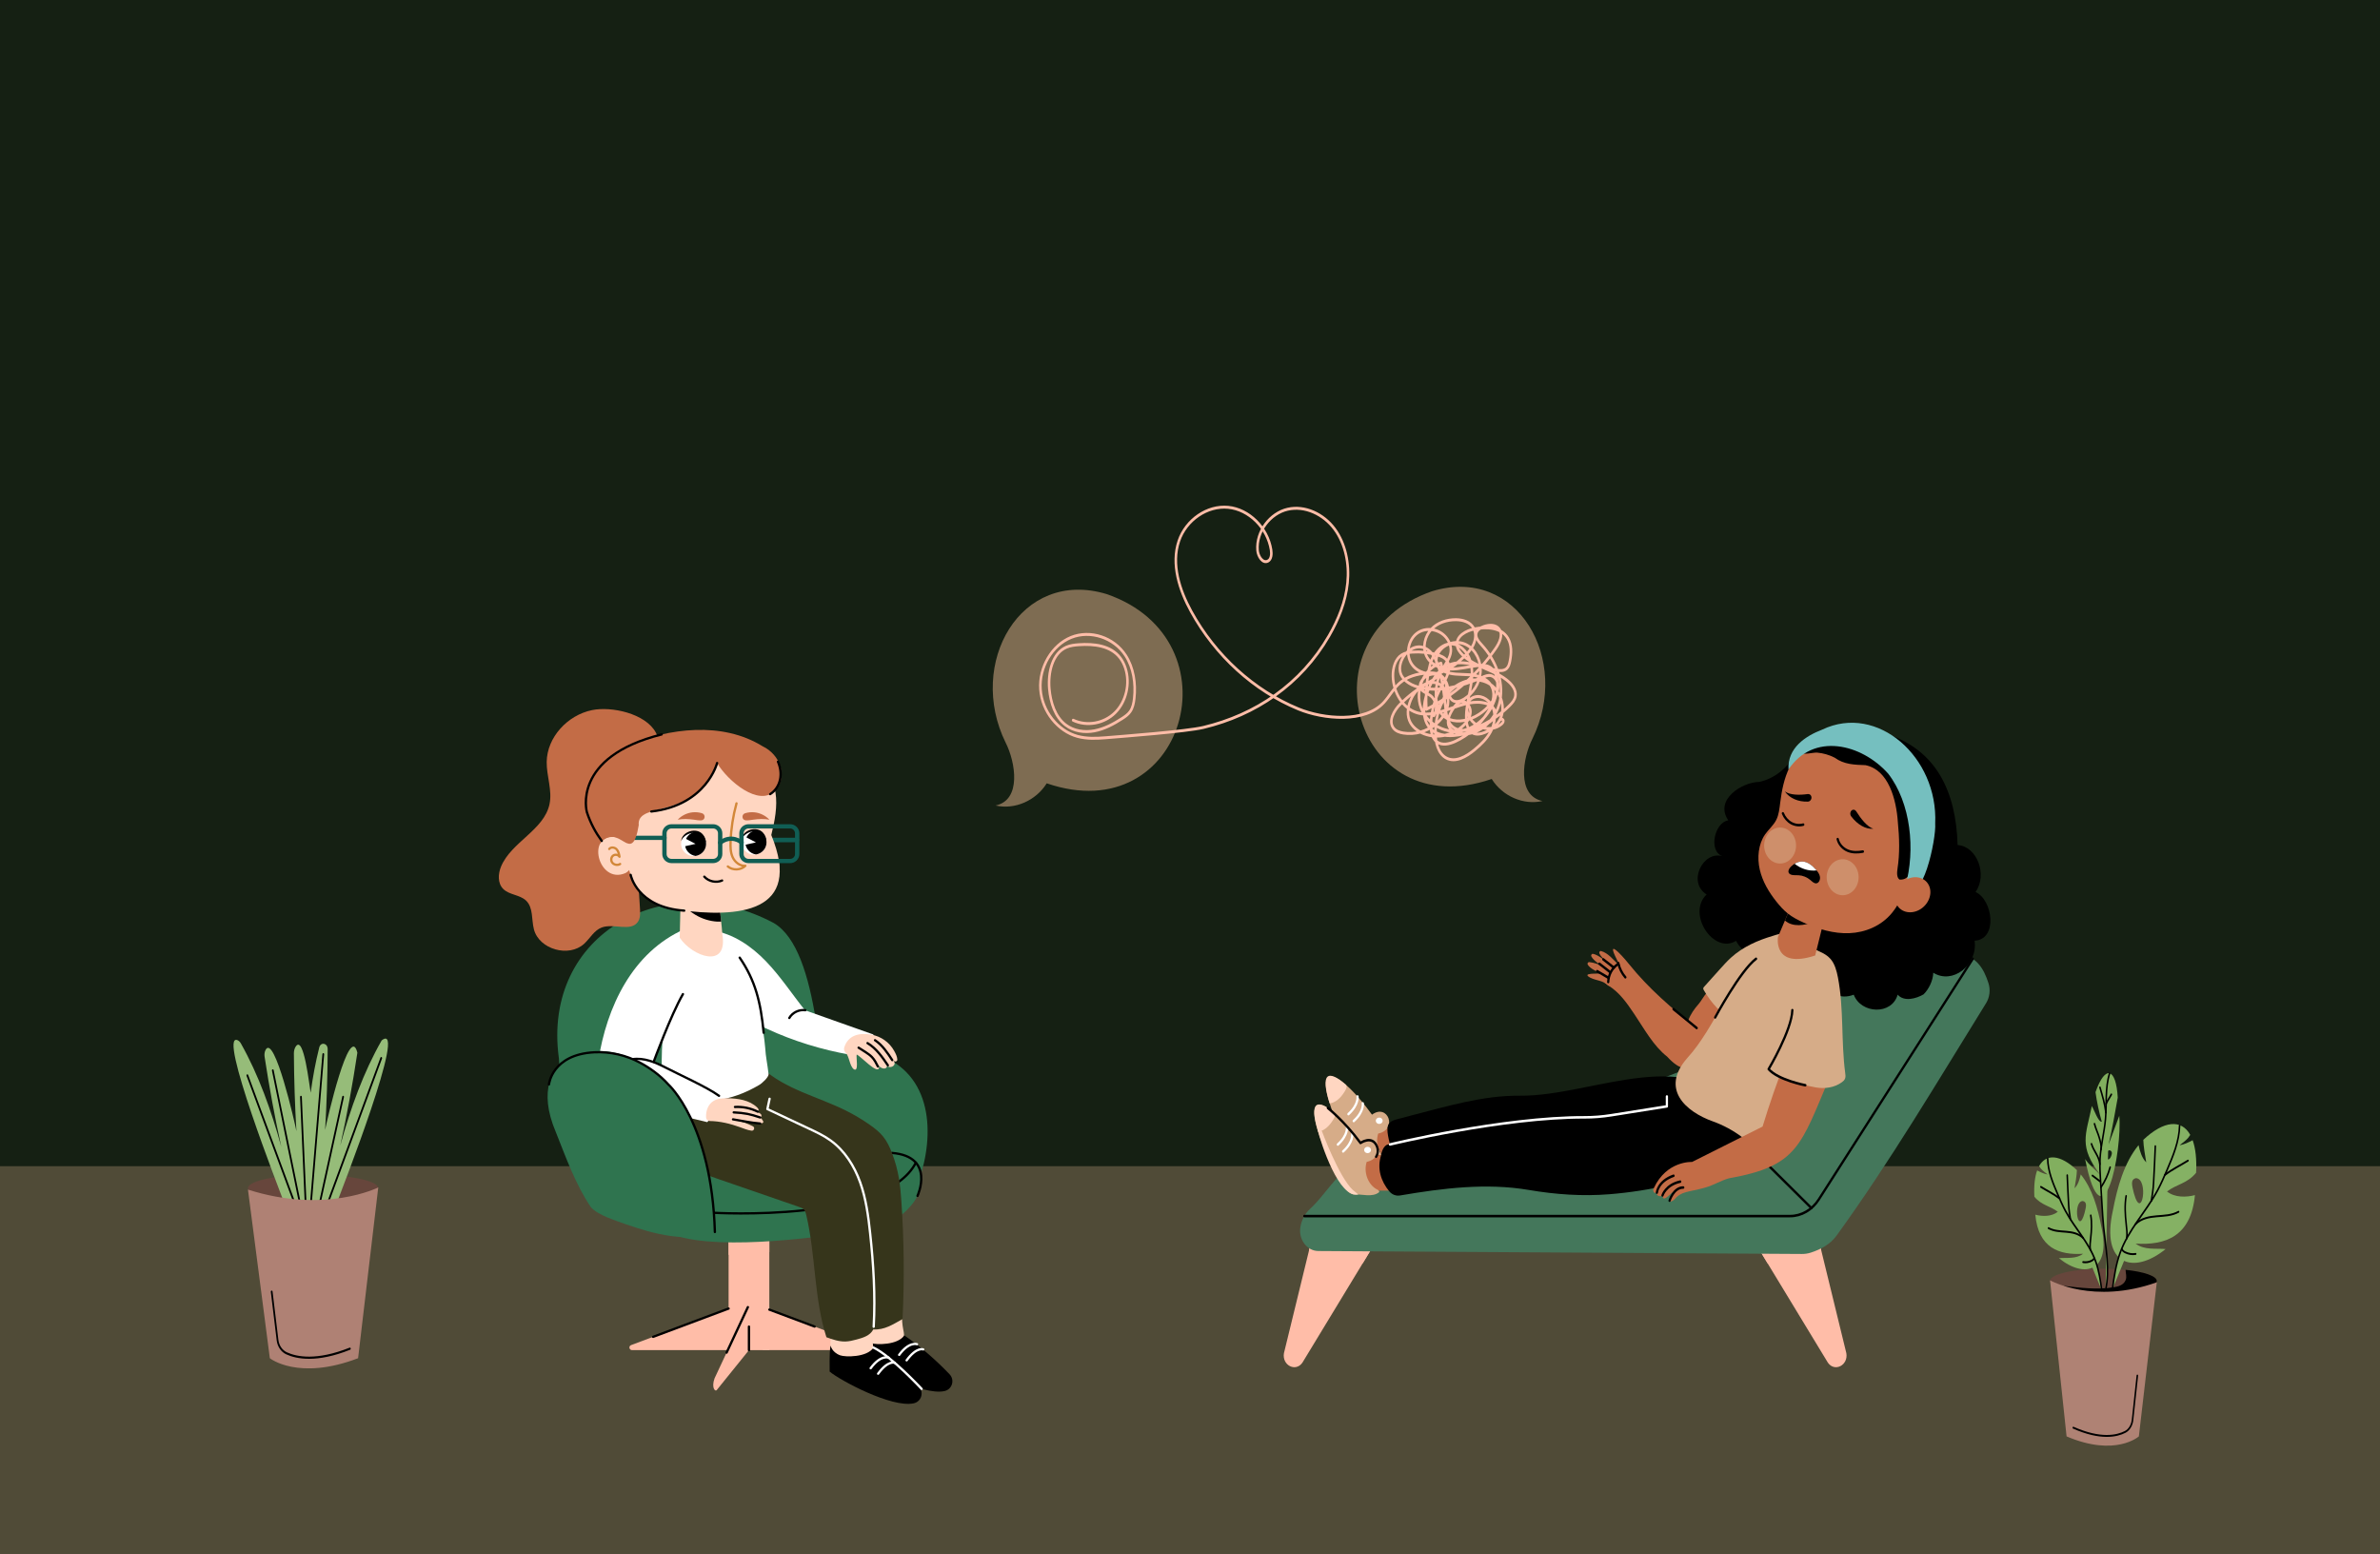 <?xml version="1.0" encoding="UTF-8" standalone="no"?>
<!-- Created with Inkscape (http://www.inkscape.org/) -->

<svg
   width="720"
   height="470"
   viewBox="0 0 190.5 124.354"
   version="1.1"
   id="svg1"
   inkscape:version="1.3.2 (091e20e, 2023-11-25, custom)"
   sodipodi:docname="hero-img-pc.svg"
   xmlns:inkscape="http://www.inkscape.org/namespaces/inkscape"
   xmlns:sodipodi="http://sodipodi.sourceforge.net/DTD/sodipodi-0.dtd"
   xmlns="http://www.w3.org/2000/svg"
   xmlns:svg="http://www.w3.org/2000/svg">
  <rect x="0" y="0" width="190.5" height="124.354" fill="#808080" stroke="none"/>
  <sodipodi:namedview
     id="namedview1"
     pagecolor="#ffffff"
     bordercolor="#000000"
     borderopacity="0.25"
     inkscape:showpageshadow="2"
     inkscape:pageopacity="0.0"
     inkscape:pagecheckerboard="0"
     inkscape:deskcolor="#d1d1d1"
     inkscape:document-units="mm"
     inkscape:zoom="1.5332452"
     inkscape:cx="374.36935"
     inkscape:cy="274.90711"
     inkscape:window-width="2560"
     inkscape:window-height="1494"
     inkscape:window-x="-11"
     inkscape:window-y="-11"
     inkscape:window-maximized="1"
     inkscape:current-layer="OBJECTS" />
  <defs
     id="defs1" />
  <g
     inkscape:label="Vrstva 1"
     inkscape:groupmode="layer"
     id="layer1">
    <g
       id="g2"
       transform="matrix(0.265,0,0,0.265,-47.819,44.071)">
      <g
         id="BACKGROUND"
         transform="matrix(0.961,0,0,0.94,180.28,-166.523)"
         style="fill:#152013;fill-opacity:1">
	<rect
   style="fill:#152013;fill-opacity:1"
   width="750"
   height="500"
   id="rect1"
   x="0"
   y="0" />

</g>
      <g
         id="OBJECTS"
         transform="matrix(0.469,0,0,0.577,239.248,-21.595)">
	<rect
   y="359.558"
   style="opacity:0.31;fill:#d6ac88;stroke-width:1.785"
   width="1541.806"
   height="203.953"
   id="rect2"
   x="-127.816" />

	<g
   id="g4"
   transform="matrix(1.643,0,0,1.531,77.127,-236.011)">
		<path
   style="opacity:0.54;fill:#d6ac88"
   d="m 461.468,256.632 c 4.235,5.91 12.477,9.028 19.904,7.531 -10.209,-1.871 -7.746,-14.737 -3.947,-21.275 15.221,-26.915 -5.748,-59.328 -39.299,-50.449 -51.496,15.512 -30.423,80.286 23.342,64.193 z"
   id="path2" />

		<path
   style="opacity:0.54;fill:#d6ac88"
   d="m 287.049,258.113 c -4.267,5.954 -12.572,9.097 -20.054,7.588 10.286,-1.885 7.804,-14.848 3.977,-21.437 -15.336,-27.119 5.791,-59.777 39.597,-50.83 51.884,15.629 30.652,80.894 -23.52,64.679 z"
   id="path3" />

		<path
   style="fill:none;fill-opacity:1;stroke:#ffbda8;stroke-linecap:round;stroke-linejoin:round;stroke-miterlimit:10;stroke-opacity:1"
   d="m 297.406,236.543 c 5.395,2.219 12.146,1.153 16.466,-2.602 4.32,-3.754 5.964,-9.983 4.01,-15.192 -0.475,-1.266 -1.146,-2.475 -2.051,-3.514 -3.703,-4.256 -10.354,-4.858 -16.201,-4.502 -1.66,0.101 -3.345,0.259 -4.888,0.843 -5.501,2.086 -7.232,8.69 -6.68,14.228 0.469,4.699 2.273,9.612 6.372,12.352 3.208,2.145 7.43,2.649 11.313,2.014 3.882,-0.635 7.483,-2.311 10.861,-4.215 1.155,-0.651 2.318,-1.353 3.133,-2.359 1.033,-1.274 1.406,-2.907 1.609,-4.496 0.648,-5.091 -0.268,-10.495 -3.393,-14.704 -4.578,-6.167 -13.84,-8.803 -21.344,-6.163 -7.505,2.64 -12.613,10.251 -12.018,17.743 0.596,7.492 6.773,14.271 14.547,16.101 3.557,0.837 7.285,0.72 10.942,0.458 6.783,-0.487 31.735,-2.14 38.375,-3.526 20.403,-4.259 38.253,-14.688 49.259,-31.343 3.652,-5.527 6.5,-11.645 7.244,-18.108 0.744,-6.463 -0.784,-13.312 -5.099,-18.401 -4.315,-5.089 -11.62,-8.097 -18.402,-6.733 -6.782,1.364 -12.358,7.551 -11.783,14.029 0.185,2.082 2.057,4.611 4.06,3.692 1.383,-0.635 1.505,-2.431 1.243,-3.854 -1.398,-7.572 -8.658,-13.841 -16.825,-14.528 -8.167,-0.687 -16.502,4.272 -19.315,11.49 -3.095,7.942 0.246,16.823 4.827,24.107 9.494,15.097 24.562,27.048 42.02,33.326 9.894,3.558 26.211,4.861 33.566,-2.288 2.16,-2.1 3.752,-4.708 6.158,-6.558 2.973,-2.287 6.908,-3.185 10.745,-3.437 2.178,-0.143 4.61,-0.009 6.156,1.436 1.854,1.732 1.635,4.662 0.528,6.885 -1.107,2.223 -2.924,4.081 -4.065,6.288 1.628,-2.132 0.957,-5.486 -1.385,-6.92 -1.595,-0.977 -4.087,-1.593 -4.027,-3.378 0.012,-0.361 0.147,-0.71 0.316,-1.035 0.966,-1.854 3.19,-3.063 5.387,-2.926 2.197,0.137 4.231,1.61 4.927,3.568 0.673,1.894 0.363,4.382 2.158,5.456 1.325,0.793 3.091,0.289 4.453,-0.446 3.504,-1.891 6.107,-5.338 6.441,-9.115 0.334,-3.777 -1.802,-7.742 -5.429,-9.419 -3.627,-1.677 -8.529,-0.697 -10.827,2.421 -1.045,1.418 -1.501,3.402 -0.505,4.85 0.476,0.691 1.225,1.181 2.011,1.548 3.176,1.483 6.916,1.163 10.457,1.387 3.541,0.224 7.516,1.385 8.937,4.432 1.286,2.758 -0.052,5.971 -1.829,8.478 -3.081,4.347 -7.545,7.822 -12.67,9.863 -2.332,0.929 -5.202,1.511 -7.262,0.128 -1.977,-1.326 -2.38,-3.913 -2.289,-6.19 0.178,-4.429 1.603,-8.81 4.091,-12.579 1.824,-2.763 4.255,-6.257 2.226,-8.892 -0.898,-1.166 -2.444,-1.71 -3.927,-2.084 -3.138,-0.791 -6.415,-1.098 -9.658,-0.906 -1.427,0.085 -2.889,0.278 -4.129,0.945 -2.587,1.393 -3.55,4.493 -3.487,7.289 0.124,5.444 3.792,10.963 9.371,12.485 8.885,2.424 18.187,-5.431 27.118,-3.16 1.963,0.499 4.068,2.027 3.635,3.89 -0.238,1.022 -1.178,1.754 -2.096,2.35 -4.152,2.696 -9.078,4.334 -14.114,4.695 -3.197,0.229 -6.688,-0.149 -9.056,-2.176 -3.643,-3.118 -3.095,-8.674 -1.245,-12.96 1.628,-3.772 4.29,-7.449 8.328,-8.943 5.967,-2.209 12.491,0.964 18.843,1.812 1.302,0.174 2.769,0.205 3.771,-0.593 0.791,-0.631 1.1,-1.635 1.314,-2.588 0.587,-2.615 0.701,-5.52 -0.83,-7.774 -2.548,-3.752 -8.275,-4.01 -12.945,-3.215 -3.311,0.564 -7.319,2.398 -6.982,5.536 0.142,1.322 1.088,2.446 2.132,3.345 5.101,4.392 12.878,5.054 18.174,9.239 1.559,1.232 2.947,3.025 2.576,4.905 -0.251,1.273 -1.255,2.287 -2.264,3.171 -3.724,3.264 -8.142,5.829 -12.918,7.503 -3.181,1.115 -7.138,1.706 -9.66,-0.425 -2.026,-1.712 -2.339,-4.527 -2.628,-7.069 -0.397,-3.484 -0.999,-6.948 -1.804,-10.369 -0.978,-4.159 -3.112,-9.007 -7.609,-9.622 -3.233,-0.442 -6.391,1.765 -7.718,4.563 -0.538,1.133 -0.839,2.399 -0.617,3.621 0.535,2.938 3.812,4.695 6.889,5.448 8.376,2.049 17.239,-0.267 25.291,-3.246 1.099,-0.406 2.272,-0.834 3.429,-0.615 1.636,0.31 2.739,1.897 2.833,3.458 0.094,1.562 -0.622,3.071 -1.519,4.39 -2.421,3.558 -6.321,6.206 -10.682,7.253 -3.511,0.843 -7.712,0.473 -10.057,-2.117 -1.211,-1.338 -1.769,-3.097 -1.991,-4.839 -0.453,-3.557 0.409,-7.25 2.405,-10.304 1.292,-1.976 3.094,-3.825 3.314,-6.133 0.163,-1.704 -0.609,-3.406 -1.804,-4.7 -2.771,-3.001 -8.017,-3.729 -11.49,-1.459 -3.473,2.27 -4.505,7.309 -2.023,10.523 2.251,2.915 6.625,3.854 10.372,3.066 3.747,-0.787 6.968,-2.994 9.842,-5.381 1.552,-1.289 3.07,-2.685 3.976,-4.433 0.906,-1.748 1.107,-3.925 0.042,-5.592 -1.346,-2.107 -4.253,-2.828 -6.873,-2.85 -3.527,-0.029 -7.191,0.954 -9.693,3.285 -2.502,2.33 -3.551,6.15 -1.939,9.09 1.681,3.065 5.66,4.435 9.337,4.497 3.676,0.062 7.281,-0.895 10.942,-1.209 1.504,-0.129 3.089,-0.135 4.44,0.498 2.934,1.376 3.54,5.101 2.966,8.129 -1.194,6.299 -6.279,12.001 -12.911,13.518 -6.632,1.517 -14.361,-1.746 -16.889,-7.689 -2.529,-5.943 1.232,-13.718 7.856,-15.266 0.655,1.433 -0.012,3.148 -1.154,4.282 -1.142,1.134 -2.679,1.827 -4.145,2.564 -3.88,1.952 -7.489,4.379 -10.705,7.199 -2.445,2.144 -4.745,5.719 -2.629,8.151 0.917,1.054 2.416,1.486 3.851,1.689 4.481,0.635 9.217,-0.504 12.818,-3.082 2.345,-1.679 4.261,-4.059 4.677,-6.796 0.416,-2.737 -0.958,-5.794 -3.643,-6.941 -3.894,-1.663 -8.447,1.218 -10.505,4.733 -1.369,2.338 -2.08,5.208 -1.01,7.679 0.992,2.291 3.352,3.848 5.839,4.673 5.197,1.723 11.358,0.569 15.449,-2.894 1.428,-1.209 2.663,-2.804 2.707,-4.607 0.044,-1.803 -1.549,-3.691 -3.465,-3.517 -1.515,0.138 -2.6,1.394 -3.456,2.574 -1.321,1.822 -2.561,4.199 -1.405,6.116 0.714,1.184 2.165,1.803 3.581,2.101 7.298,1.533 14.82,-4.188 16.343,-11.05 1.523,-6.862 -1.888,-14.055 -7.145,-19.04 -1.208,-1.146 -2.634,-2.569 -2.169,-4.119 0.355,-1.184 1.689,-1.841 2.936,-2.224 2.092,-0.643 4.781,-0.733 6.091,0.926 1.518,1.921 0.097,4.615 -1.424,6.534 -7.051,8.892 -16.475,16.117 -27.172,20.833 -0.259,-3.897 -0.055,-7.82 0.605,-11.675 0.411,-2.401 1.023,-4.83 2.419,-6.88 1.396,-2.05 3.704,-3.683 6.295,-3.81 3.594,-0.176 6.764,2.617 7.895,5.819 1.131,3.202 0.651,6.696 -0.073,9.999 -0.724,3.304 -1.687,6.622 -1.485,9.99 0.101,1.681 0.615,3.518 2.118,4.44 1.553,0.952 3.627,0.602 5.349,-0.045 2.168,-0.815 4.203,-2.095 5.473,-3.933 2.96,-4.283 0.485,-10.658 -4.402,-12.909 -4.887,-2.251 -11.134,-0.735 -15.008,2.851 -3.874,3.586 -5.589,8.85 -5.633,13.953 -0.03,3.426 1.01,7.357 4.298,8.855 3.618,1.647 7.844,-0.509 11.025,-2.816 2.375,-1.722 4.685,-3.617 6.218,-6.036 1.533,-2.419 2.199,-5.46 1.13,-8.089 -1.069,-2.629 -4.156,-4.588 -7.088,-3.983 -0.744,0.153 -1.461,0.464 -2.014,0.956 -1.414,1.257 -1.448,3.415 -0.73,5.112 1.921,4.54 8.927,6.296 13.009,3.261 0.389,-0.289 0.78,-0.674 0.76,-1.139 -0.02,-0.465 -0.737,-0.828 -1.031,-0.453"
   id="path4" />

	</g>

	<g
   id="g65"
   transform="matrix(1.437,0,0,1.317,246.642,-121.273)">
		<g
   id="g12">
			<g
   id="g6"
   style="fill:#ffbda8;fill-opacity:1">
				<path
   style="fill:#ffbda8;fill-opacity:1"
   d="m 328.831,394.751 -12.289,44.643 c -0.91,4.805 5.231,7.609 8.266,3.775 l 33.035,-48.261 z"
   id="path5" />

				<path
   d="m 328.707,395.202 -0.889,3.228 c 3.561,3.362 10.853,7.522 24.054,5.2 l 3.931,-5.743 z"
   id="path6"
   style="fill:#ffbda8;fill-opacity:1" />

			</g>

			<g
   id="g8"
   style="fill:#ffbda8;fill-opacity:1">
				<path
   style="fill:#ffbda8;fill-opacity:1"
   d="m 556.306,394.751 12.289,44.643 c 0.91,4.805 -5.231,7.609 -8.266,3.775 l -33.035,-48.261 z"
   id="path7" />

				<path
   d="m 556.43,395.202 0.889,3.228 c -3.561,3.362 -10.853,7.522 -24.054,5.2 l -3.931,-5.743 z"
   id="path8"
   style="fill:#ffbda8;fill-opacity:1" />

			</g>

			<g
   id="g11"
   style="fill:#44775b;fill-opacity:1">
				<path
   style="fill:#44775b;fill-opacity:1"
   d="m 585.532,266.661 c 10.893,4.226 21.785,8.451 32.678,12.677 3.4,1.319 6.901,2.701 9.506,5.253 2.16,2.116 3.511,4.838 4.554,7.708 0.973,2.677 0.589,5.658 -1.043,7.991 -21.801,31.18 -42.869,62.788 -66.921,92.273 -2.971,3.642 -7.136,5.559 -11.62,6.858 -1.293,0.375 -2.636,0.552 -3.982,0.545 l -216.759,-1.171 c -5.035,-0.027 -8.97,-4.575 -8.029,-9.522 0.518,-2.721 1.939,-5.269 4.212,-7.118 6.897,-5.61 11.626,-13.701 19.499,-17.83 l 170.488,-0.842 c 10.728,0 14.804,-15.293 18.039,-25.521 5.446,-17.218 9.336,-35.091 17.578,-51.159 2.811,-5.48 6.209,-10.819 11.051,-14.625 4.843,-3.805 15.008,-7.744 20.749,-5.517 z"
   id="path9" />

				<path
   style="opacity:0.48;fill:#44775b;fill-opacity:1"
   d="M 564.306,392.564"
   id="path10" />

				<path
   style="fill:#44775b;fill-opacity:1;stroke:#000000;stroke-linecap:round;stroke-linejoin:round;stroke-miterlimit:10"
   d="m 625.258,282.658 -69.033,95.673 c -2.981,4.131 -7.764,6.578 -12.858,6.578 H 325.673"
   id="path11" />

				
					<line
   style="fill:#44775b;fill-opacity:1;stroke:#000000;stroke-linecap:round;stroke-linejoin:round;stroke-miterlimit:10"
   x1="552.917"
   y1="381.71"
   x2="534.333"
   y2="365.358"
   id="line11" />

			</g>

		</g>

		<g
   id="g64">
			<g
   id="g13">
				<path
   d="m 587.397,193.517 c 21.387,6.509 30.339,22.4 31.065,43.935 8.777,0.538 13.495,11.884 8.028,18.667 7.789,3.1 10.122,18.858 -0.416,19.355 1.5,9.786 -9.925,17.539 -18.523,12.722 -0.086,3.095 -2.004,6.578 -4.35,8.604 -3.241,1.679 -8.732,3.073 -11.602,0.111 -2.616,8.217 -16.394,7.669 -19.686,0.017 -12.24,4.234 -20.548,-10.94 -16.98,-21.569 2.642,-10.926 11.304,-19.215 19.638,-26.758 17.411,-13.423 30.508,-36.339 12.826,-55.084 z"
   id="path12" />

				<path
   d="m 545.762,201.052 c -3.477,5.866 -9.575,10.109 -16.283,11.331 -7.327,0.031 -20.233,6.927 -13.786,15.272 -6.091,0.714 -9.165,12.288 -2.539,14.246 -8.78,-2.356 -15.959,10.371 -7.188,15.194 -9.057,7.733 3.229,23.98 13.21,18.424 5.72,10.024 22.471,6.222 27.266,-2.762 16.522,-27.906 3.664,-44.691 -0.68,-71.705 z"
   id="path13" />

			</g>

			<g
   id="g23">
				<path
   style="fill:#c36c46"
   d="m 502.453,300.563 c -1.921,1.954 -3.723,4.107 -4.721,6.659 -0.997,2.552 -1.092,5.575 0.3,7.935 0.668,1.132 1.761,2.121 3.072,2.223 0.758,0.059 1.504,-0.182 2.222,-0.432 3.63,-1.264 7.367,-3.013 9.408,-6.27 2.109,-3.366 1.96,-7.769 0.544,-11.48 -0.542,-1.42 -1.301,-2.828 -2.547,-3.698 -3.784,-2.639 -6.062,2.81 -8.278,5.063 z"
   id="path14" />

				<g
   id="g22">
					<g
   id="g21">
						<path
   style="fill:#c36c46"
   d="m 501.519,310.171 c -10.881,-7.552 -21.499,-15.656 -30.359,-25.424 -3.413,-3.763 -11.586,-11.663 -4.052,0.51 -3.889,-1.771 -6.55,-3.225 -8.125,2.174 -1.489,3.048 1.021,4.726 3.301,6.043 4.808,2.779 7.899,6.706 11.256,11.13 4.53,5.97 8.566,12.648 14.754,16.95 11.393,11.086 15.94,0.113 13.225,-11.383 z"
   id="path15" />

						<g
   id="g20">
							<path
   style="fill:#c36c46"
   d="m 466.785,285.319 c -2.338,-2.028 -5.018,-5.053 -8.135,-5.734 -0.52,-0.113 -0.953,0.444 -0.722,0.923 0.692,1.439 2.312,2.507 3.394,3.61 -1.469,-1.152 -4.101,-3.047 -6.252,-3.414 -0.565,-0.096 -1.034,0.498 -0.756,0.999 0.975,1.757 4.006,3.267 5.353,4.227 -1.894,-1.112 -4.091,-1.722 -6.291,-1.948 -0.547,-0.056 -0.979,0.528 -0.687,0.994 1.011,1.611 4.588,3.03 6.238,3.55 -1.304,0.154 -9.585,-0.415 -5.019,1.677 2.471,1.132 5.526,1.033 7.725,2.914 0.335,0.305 1.025,0.611 1.281,0.075 -0.465,-3.154 0.711,-6.837 3.871,-7.873 z"
   id="path16" />

							<path
   style="fill:none;stroke:#000000;stroke-linecap:round;stroke-linejoin:round;stroke-miterlimit:10"
   d="m 466.388,284.367 c 0.529,2.12 1.635,4.093 3.166,5.651"
   id="path17" />

							<path
   style="fill:none;stroke:#000000;stroke-linecap:round;stroke-linejoin:round;stroke-miterlimit:10"
   d="m 465.884,285.001 c -2.349,1.464 -3.901,4.133 -4.011,6.899"
   id="path18" />

							
								<line
   style="fill:none;stroke:#000000;stroke-linecap:round;stroke-linejoin:round;stroke-miterlimit:10"
   x1="464.411"
   y1="286.18"
   x2="459.666"
   y2="282.901"
   id="line18" />

							
								<line
   style="fill:none;stroke:#000000;stroke-linecap:round;stroke-linejoin:round;stroke-miterlimit:10"
   x1="462.674"
   y1="287.92"
   x2="457.929"
   y2="284.641"
   id="line19" />

							
								<line
   style="fill:none;stroke:#000000;stroke-linecap:round;stroke-linejoin:round;stroke-miterlimit:10"
   x1="462.104"
   y1="290.279"
   x2="456.933"
   y2="287.585"
   id="line20" />

						</g>

					</g>

					
						<line
   style="fill:none;stroke:#000000;stroke-linecap:round;stroke-linejoin:round;stroke-miterlimit:10"
   x1="491.141"
   y1="302.667"
   x2="501.519"
   y2="310.171"
   id="line21" />

				</g>

				<path
   style="fill:#d6ac88"
   d="m 516.889,282.218 c -1.747,1.406 -3.346,2.986 -4.942,4.562 -2.364,2.334 -4.727,4.668 -7.09,7.003 -0.165,0.163 -0.339,0.341 -0.383,0.569 -0.056,0.287 0.107,0.566 0.265,0.811 1.656,2.564 3.628,4.923 5.859,7.007 0.199,0.186 0.417,0.378 0.686,0.417 0.242,0.035 0.483,-0.061 0.709,-0.155 3.729,-1.552 7.416,-3.204 11.056,-4.954 1.976,-0.95 3.948,-1.934 5.731,-3.21 4.17,-2.981 10.852,-7.316 13.652,-11.61 1.114,-1.708 1.166,-6.896 -0.351,-9.088 -1.218,-1.76 -4.973,-0.393 -6.558,0.022 -6.638,1.741 -13.241,4.283 -18.634,8.626 z"
   id="path22" />

			</g>

			<g
   id="g37">
				<path
   style="fill:#c36c46"
   d="m 364.609,349.452 -8.699,1.708 4.208,9.443 c 0,0 12.948,1.639 4.491,-11.151 z"
   id="path23" />

				<g
   id="g28">
					<path
   style="fill:#d6ac88"
   d="m 352.803,365.049 c 3.634,-0.225 8.542,1.347 11.551,-0.89 0.22,-0.426 -0.333,-0.818 -0.77,-1.012 -4.112,-1.75 -6.333,-6.841 -4.795,-11.035 8.866,-1.624 4.322,-12.121 -2.783,-7.508 -13.513,-16.568 -26.401,-22.878 -18.017,-1.934 1.322,3.301 3.004,6.445 4.849,9.484 2.798,4.609 5.827,12.173 9.965,12.895 z"
   id="path24" />

					<path
   style="fill:#ffd6c1"
   d="m 342.979,336.439 c 0.831,-1.047 2.375,-2.918 1.244,-3.786 -8,-6.14 -11.443,-4.564 -7.191,7.464 2.374,-0.241 4.457,-1.802 5.947,-3.678 z"
   id="path25" />

					<path
   style="fill:#ffffff"
   d="m 360.793,347.027 c 0,0.698 -0.691,1.263 -1.544,1.263 -0.853,0 -1.544,-0.566 -1.544,-1.263 0,-0.698 0.691,-1.263 1.544,-1.263 0.853,0 1.544,0.565 1.544,1.263 z"
   id="path26" />

					<path
   style="fill:none;stroke:#ffffff;stroke-linecap:round;stroke-linejoin:round;stroke-miterlimit:10"
   d="m 349.518,337.375 c 0,0 0.673,3.153 -4.079,7.019"
   id="path27" />

					<path
   style="fill:none;stroke:#ffffff;stroke-linecap:round;stroke-linejoin:round;stroke-miterlimit:10"
   d="m 351.887,340.117 c 0,0 0.673,3.153 -4.079,7.019"
   id="path28" />

				</g>

				<path
   style="fill:#c36c46"
   d="m 360.118,360.603 -7.108,0.068 c 0,0 -2.558,12.413 3.554,14.137 h 10.32 z"
   id="path29" />

				<g
   id="g36">
					<path
   style="fill:#d6ac88"
   d="m 347.648,376.298 c 3.634,-0.225 8.542,1.347 11.551,-0.89 0.22,-0.426 -0.333,-0.818 -0.77,-1.012 -4.112,-1.75 -6.333,-6.841 -4.795,-11.035 8.866,-1.624 4.322,-12.121 -2.783,-7.508 -13.513,-16.568 -26.401,-22.878 -18.017,-1.934 1.322,3.301 3.004,6.445 4.849,9.484 2.798,4.609 5.827,12.173 9.965,12.895 z"
   id="path30" />

					<path
   style="fill:#ffd6c1"
   d="m 337.812,347.68 c 0.831,-1.047 2.375,-2.917 1.244,-3.786 -7.526,-5.782 -11.443,-4.564 -7.191,7.464 2.374,-0.241 4.457,-1.802 5.947,-3.678 z"
   id="path31" />

					<path
   style="fill:#ffd6c1"
   d="m 347.404,374.519 c -6.169,-4.994 -13.932,-23.532 -13.932,-23.532 l -1.942,-0.612 c 1.745,6.021 9.72,27.768 18.334,25.952 z"
   id="path32" />

					<path
   style="fill:none;stroke:#ffffff;stroke-linecap:round;stroke-linejoin:round;stroke-miterlimit:10"
   d="m 344.776,349.452 c 0,0 0.673,3.153 -4.079,7.019"
   id="path33" />

					<path
   style="fill:none;stroke:#ffffff;stroke-linecap:round;stroke-linejoin:round;stroke-miterlimit:10"
   d="m 347.146,352.194 c 0,0 0.673,3.153 -4.079,7.019"
   id="path34" />

					<path
   style="fill:none;stroke:#000000;stroke-linecap:round;stroke-linejoin:round;stroke-miterlimit:10"
   d="m 336.223,341.966 c 0,0 7.517,5.291 14.629,13.888 0,0 5.154,-3.168 7.281,1.204 0.66,1.358 0.631,3.07 -0.297,4.261"
   id="path35" />

					<path
   style="fill:#ffffff"
   d="m 355.567,358.639 c 0,0.698 -0.691,1.263 -1.544,1.263 -0.853,0 -1.544,-0.566 -1.544,-1.263 0,-0.698 0.691,-1.263 1.544,-1.263 0.853,0 1.544,0.566 1.544,1.263 z"
   id="path36" />

				</g>

			</g>

			<g
   id="g38">
				<path
   d="m 368.597,376.713 c -1.794,0.271 -3.628,-0.324 -4.863,-1.653 -3.687,-3.967 -5.602,-9.017 -3.616,-14.457 0.254,-1.926 1.749,-4.594 3.959,-4.154 -3.088,-10.534 0.058,-8.998 9.005,-11.396 16.187,-3.659 32.465,-8.124 49.085,-7.977 33.712,0.299 77.224,-22.381 101.906,8.87 5.286,7.752 0.357,16.551 -8.063,18.991 -16.869,6.274 -35.238,9.968 -53.595,11.29 -12.066,0.868 -24.172,0.102 -36.135,-1.701 -19.048,-2.872 -38.66,-0.687 -57.683,2.187 z"
   id="path37" />

				<path
   style="fill:none;stroke:#ffffff;stroke-linecap:round;stroke-linejoin:round;stroke-miterlimit:10"
   d="m 364.076,356.449 c 0,0 50.53,-10.877 87.21,-10.781 3.995,0.01 7.982,-0.281 11.938,-0.838 l 24.944,-3.516 v -3.938"
   id="path38" />

			</g>

			<g
   id="g40">
				<path
   style="fill:#d6ac88"
   d="m 532.259,356.167 c -3.827,1.094 -7.13,-0.491 -10.288,-2.573 -4.095,-2.701 -8.526,-4.833 -13.202,-6.316 -12.114,-3.842 -23.736,-12.83 -11.446,-25.193 12.726,-12.36 19.508,-31.905 33.128,-43.204 11.07,-9.183 27.931,0.114 25.728,14.328 -1.161,7.491 -4.805,15.757 -6.05,24.349 -2.813,13.323 -3.422,32.747 -17.87,38.609 z"
   id="path39" />

				<path
   style="fill:none;stroke:#000000;stroke-linecap:round;stroke-linejoin:round;stroke-miterlimit:10"
   d="m 509.801,305.971 c 0,0 11.25,-18.598 18.328,-23.313"
   id="path40" />

			</g>

			<g
   id="g44">
				<path
   style="fill:#c36c46"
   d="m 515.997,369.888 c 30.881,-4.846 32.09,-12.95 45.119,-40.111 -4.22,-6.166 -12.192,-8.666 -19.367,-7.627 -3.975,8.894 -7.545,17.968 -10.695,27.186 l -31.61,14.069 c 0,0 -11.366,-0.62 -17.161,10.442 -0.73,1.042 0.246,2.372 1.401,1.748 -0.459,1.322 1.617,1.811 2.514,1.099 0.167,3.618 4.237,-1.981 5.989,-1.88 -1.499,0.961 -4.948,6.036 -0.969,3.746 3.627,-3.749 6.116,-2.966 14.267,-5.009 3.492,-0.874 7.016,-2.81 10.512,-3.663 z"
   id="path41" />

				<path
   style="fill:none;stroke:#000000;stroke-linecap:round;stroke-linejoin:round;stroke-miterlimit:10"
   d="m 483.685,375.596 c 0,0 0.38,-4.488 7.464,-6.715"
   id="path42" />

				<path
   style="fill:none;stroke:#000000;stroke-linecap:round;stroke-linejoin:round;stroke-miterlimit:10"
   d="m 486.198,376.694 c 0,0 1.406,-4.189 7.93,-5.478"
   id="path43" />

				<path
   style="fill:none;stroke:#000000;stroke-linecap:round;stroke-linejoin:round;stroke-miterlimit:10"
   d="m 489.367,378.778 c 0,0 1.781,-5.225 6.131,-5.225"
   id="path44" />

			</g>

			<g
   id="g46">
				<path
   style="fill:#d6ac88"
   d="m 556.503,279.74 c 1.809,0.714 3.612,1.575 4.977,2.959 1.935,1.961 2.773,4.735 3.356,7.427 2.687,12.413 1.364,25.361 3.25,37.92 0.112,0.746 0.23,1.539 -0.069,2.232 -0.268,0.62 -0.83,1.059 -1.398,1.425 -3.377,2.178 -7.632,2.678 -11.607,2.097 -3.976,-0.581 -13.439,-2.664 -17.065,-4.397 3.061,-6.999 5.101,-12.286 6.283,-18.759 1.272,-6.971 4.633,-14.21 4.813,-21.285 0.043,-1.707 0.069,-3.415 0.087,-5.123 0.015,-1.496 -0.44,-3.875 0.059,-5.279 0.86,-2.425 5.482,0.06 7.314,0.783 z"
   id="path45" />

				<path
   style="fill:none;stroke:#000000;stroke-linecap:round;stroke-linejoin:round;stroke-miterlimit:10"
   d="m 550.227,332.915 c 0,0 -12.119,-2.052 -16.469,-6.402 0,0 10.391,-15.481 10.632,-23.447"
   id="path46" />

			</g>

			<g
   id="g48">
				<path
   style="fill:#c36c46"
   d="m 542.389,264.684 -4.443,9.308 c 0,0 -2.383,12.925 16.69,7.369 l 4.351,-15.611 z"
   id="path47" />

				<path
   d="m 541.068,267.452 c 3.483,2.762 8.981,2.019 13.161,0.42 -1.18,-2.475 -9.667,-2.846 -11.84,-3.188 z"
   id="path48" />

			</g>

			<g
   id="g63">
				<path
   style="fill:#c36c46"
   d="m 554.159,197.451 c -4.752,1.223 -8.624,4.862 -11.026,9.141 -2.402,4.279 -3.491,9.167 -4.175,14.026 -0.331,2.351 -0.597,4.788 -1.772,6.852 -1.262,2.219 -3.435,3.758 -5.012,5.766 -3.034,3.862 -3.61,9.265 -2.373,14.017 1.238,4.753 4.095,8.935 7.361,12.602 1.581,1.775 3.28,3.464 5.226,4.829 2.15,1.508 4.564,2.596 7.004,3.569 6.548,2.612 13.521,4.478 20.566,4.225 7.045,-0.253 14.198,-2.813 19.008,-7.966 7.347,-7.871 9.263,-19.672 9.376,-30.438 0.113,-10.767 -3.943,-21.87 -12.21,-28.769 -8.409,-7.019 -21.364,-10.583 -31.973,-7.854 z"
   id="path49" />

				<path
   d="m 563.327,202.722 c 4.25,2.777 8.981,2.832 13.857,2.999 10.287,1.85 13.817,13.529 14.503,22.708 0.691,6.13 0.905,12.349 -0.165,18.445 -0.256,1.541 -0.409,3.476 0.913,4.309 9.264,0.697 7.186,-18.652 5.142,-24.42 -4.584,-21.209 -29.631,-40.449 -49.555,-26.081 1.132,1.118 5.817,-0.08 7.505,0.053 2.687,0.211 5.341,0.878 7.8,1.987 z"
   id="path50" />

				<path
   style="fill:#75bfbf"
   d="m 595.068,253.788 c 7.536,8.474 13.892,-18.96 13.349,-24.893 1.363,-26.362 -25.886,-47.777 -50.6,-37.32 -7.427,2.528 -15.687,7.223 -15.159,15.905 11.075,-14.894 32.672,-10.336 44.69,1.609 10.181,11.679 12.268,30.301 7.72,44.699 z"
   id="path51" />

				<g
   id="g62">
					<g
   id="g60">
						<path
   style="fill:none;stroke:#c36c46;stroke-linecap:round;stroke-linejoin:round;stroke-miterlimit:10"
   d="m 560.946,216.146 c -1.064,5.492 -2.408,9.866 -4.915,14.867 -0.893,1.781 -1.586,3.083 -3.453,3.779 -1.596,0.595 -3.374,0.191 -5.012,-0.276 -0.097,2.045 0.82,4.113 2.399,5.415 1.58,1.302 3.785,1.807 5.774,1.322"
   id="path52" />

						<path
   style="fill:none;stroke:#000000;stroke-linecap:round;stroke-linejoin:round;stroke-miterlimit:10"
   d="m 564.712,235.09 c 0.562,2.192 2.456,3.876 4.588,4.632 2.133,0.757 4.475,0.698 6.708,0.333"
   id="path53" />

						<path
   style="fill:none;stroke:#000000;stroke-linecap:round;stroke-linejoin:round;stroke-miterlimit:10"
   d="m 540.156,224.868 c 0.755,1.675 2.108,3.074 3.758,3.882 1.65,0.809 3.584,1.022 5.371,0.592"
   id="path54" />

						<g
   id="g56">
							<path
   d="m 543.879,245.94 c 1.424,-1.211 3.26,-2.021 5.127,-1.921 2.352,0.126 4.4,1.638 6.054,3.315 0.778,0.789 1.535,1.689 1.716,2.781 0.182,1.092 -0.445,2.388 -1.54,2.557 -1.022,0.158 -1.902,-0.651 -2.726,-1.277 -1.542,-1.17 -3.448,-1.854 -5.383,-1.932 -0.862,-0.035 -1.73,0.048 -2.584,-0.068 -2.514,-0.339 -2.341,-2.028 -0.664,-3.455 z"
   id="path55" />

							<path
   style="fill:#ffffff"
   d="m 555.266,247.548 c -0.068,-0.072 -0.137,-0.144 -0.206,-0.214 -1.654,-1.677 -3.702,-3.188 -6.054,-3.315 -1.251,-0.067 -2.485,0.281 -3.594,0.878 2.819,2.031 6.396,2.99 9.854,2.651 z"
   id="path56" />

						</g>

						<path
   style="fill:#c36c46"
   d="m 605.742,253.778 c 1.556,3.35 -0.494,7.604 -4.578,9.501 -4.085,1.897 -8.657,0.719 -10.213,-2.631 -1.556,-3.35 0.494,-7.604 4.579,-9.501 4.083,-1.898 8.656,-0.72 10.212,2.631 z"
   id="path57" />

						<path
   style="fill:none;stroke:#c36c46;stroke-linecap:round;stroke-linejoin:round;stroke-miterlimit:10"
   d="m 602.329,254.105 c -1.03,-1.294 -2.952,-1.787 -4.478,-1.149 -1.526,0.637 -2.526,2.35 -2.331,3.993 -0.173,-0.485 0.403,-0.918 0.913,-0.988 1.125,-0.155 2.293,0.582 2.69,1.646 0.397,1.064 0.025,2.351 -0.843,3.084 -0.868,0.732 -2.161,0.892 -3.205,0.446"
   id="path58" />

						<path
   d="m 580.703,230.984 c -3.362,0.291 -7.157,-1.626 -9.958,-4.952 -0.768,-0.912 -0.317,-2.41 0.86,-2.6 0.01,-0.002 0.021,-0.003 0.032,-0.005 0.56,-0.08 1.1,0.228 1.424,0.692 2.029,2.903 4.963,6.163 7.642,6.865 z"
   id="path59" />

						<path
   d="m 541.036,216.146 c 2.04,2.688 6.008,4.215 10.354,4.061 1.192,-0.042 2,-1.382 1.35,-2.382 -0.006,-0.009 -0.012,-0.018 -0.018,-0.027 -0.316,-0.469 -0.907,-0.663 -1.468,-0.592 -3.513,0.443 -7.899,0.455 -10.218,-1.06 z"
   id="path60" />

					</g>

					<path
   style="opacity:0.56;fill:#d6ac88"
   d="m 574.094,250.253 c 0,3.949 -3.201,7.151 -7.151,7.151 -3.949,0 -7.151,-3.202 -7.151,-7.151 0,-3.949 3.201,-7.151 7.151,-7.151 3.949,0.001 7.151,3.202 7.151,7.151 z"
   id="path61" />

					<path
   style="opacity:0.56;fill:#d6ac88"
   d="m 546.057,237.658 c 0,3.949 -3.201,7.151 -7.151,7.151 -3.949,0 -7.151,-3.202 -7.151,-7.151 0,-3.949 3.201,-7.151 7.151,-7.151 3.949,0 7.151,3.202 7.151,7.151 z"
   id="path62" />

				</g>

			</g>

		</g>

	</g>

	<g
   id="g131"
   transform="matrix(1.489,0,0,1.187,27.619,-87.202)">
		<g
   id="g71"
   style="fill:#ffbda8;fill-opacity:1">
			<g
   id="g68"
   style="fill:#ffbda8;fill-opacity:1">
				<g
   id="g67"
   style="fill:#ffbda8;fill-opacity:1">
					<rect
   x="212.385"
   y="404.436"
   style="fill:#ffbda8;fill-opacity:1"
   width="17.616"
   height="53.027"
   id="rect65" />

					<path
   style="fill:#ffbda8;fill-opacity:1"
   d="m 214.065,457.464 h -43.429 c -1.274,0 -1.6,-1.766 -0.41,-2.221 l 43.839,-16.746 z"
   id="path65" />

					<path
   style="fill:#ffbda8;fill-opacity:1"
   d="m 227.112,457.464 h 43.429 c 1.274,0 1.6,-1.766 0.41,-2.221 l -43.838,-16.746 v 18.967 z"
   id="path66" />

					<path
   style="fill:#ffbda8;fill-opacity:1"
   d="m 221.193,457.464 -13.845,17.493 c -0.749,1.115 -2.498,-0.932 -1.04,-5.037 l 14.419,-31.422 z"
   id="path67" />

				</g>

				<path
   d="m 212.385,406.306 v 9.113 c 4.538,1.449 10.516,1.817 17.616,-1.202 v -7.716 c -4.905,-0.817 -11.234,-1.298 -17.616,-0.195 z"
   id="path68"
   style="fill:#ffbda8;fill-opacity:1" />

			</g>

			
				<line
   style="fill:#ffbda8;fill-opacity:1;stroke:#000000;stroke-linecap:round;stroke-linejoin:round;stroke-miterlimit:10"
   x1="211.519"
   y1="458.565"
   x2="220.727"
   y2="438.497"
   id="line68" />

			
				<line
   style="fill:#ffbda8;fill-opacity:1;stroke:#000000;stroke-linecap:round;stroke-linejoin:round;stroke-miterlimit:10"
   x1="212.385"
   y1="439.139"
   x2="179.744"
   y2="451.607"
   id="line69" />

			
				<line
   style="fill:#ffbda8;fill-opacity:1;stroke:#000000;stroke-linecap:round;stroke-linejoin:round;stroke-miterlimit:10"
   x1="221.193"
   y1="457.464"
   x2="221.193"
   y2="447.081"
   id="line70" />

			
				<line
   style="fill:#ffbda8;fill-opacity:1;stroke:#000000;stroke-linecap:round;stroke-linejoin:round;stroke-miterlimit:10"
   x1="230.001"
   y1="439.601"
   x2="249.584"
   y2="447.081"
   id="line71" />

		</g>

		<path
   style="fill:#2f744f;fill-opacity:1"
   d="m 138.98,328.744 c -7.462,-55.313 46.676,-84.722 92.889,-59.625 20.298,12.04 20.225,70.494 24.184,93.565 0.675,3.431 -0.636,6.596 -3.738,8.306 -27.004,18.305 -63.656,29.902 -95.316,17.641 -6.434,-2.783 -7.659,-4.24 -9.694,-11.109 -4.697,-15.853 -7.503,-32.265 -8.325,-48.778 z"
   id="path71" />

		<path
   style="fill:#2f744f;fill-opacity:1"
   d="m 244.948,330.397 c -1.132,-16.003 28.39,-6.158 35.947,-1.588 21.389,10.715 20.231,38.441 12.357,57.693 -26.291,-3.727 -48.416,-29.138 -48.304,-56.105 z"
   id="path72" />

		<g
   id="g75"
   style="fill:#2f744f;fill-opacity:1">
			<path
   style="fill:#2f744f;fill-opacity:1"
   d="m 260.299,406.191 c 9.566,-1.492 20.151,-2.561 27.759,-9.093 3.653,-3.359 10.406,-10.596 6.362,-19.766 -8.408,-19.064 -44.068,-8.625 -63.812,-6.805 -11.749,0.955 -49.634,19.81 -47.899,33.022 13.956,10.919 59.809,5.194 77.59,2.642 z"
   id="path73" />

			<path
   style="fill:#2f744f;fill-opacity:1;stroke:#000000;stroke-linecap:round;stroke-linejoin:round;stroke-miterlimit:10"
   d="m 294.092,389.459 c 0,0 7.881,-17.367 -11.047,-18.945"
   id="path74" />

			<path
   style="fill:#2f744f;fill-opacity:1;stroke:#000000;stroke-linecap:round;stroke-linejoin:round;stroke-miterlimit:10"
   d="m 205.746,396.894 c 0,0 74.357,4.56 87.632,-22.093"
   id="path75" />

		</g>

		<g
   id="g130">
			<path
   style="fill:#c36c46"
   d="m 153.33,175.271 c -10.626,2.21 -19.493,12.012 -19.62,22.865 -0.073,6.243 2.487,12.493 1.217,18.607 -2.374,11.431 -16.508,16.665 -20.946,27.463 -1.336,3.251 -1.535,7.392 0.919,9.909 2.601,2.668 7.14,2.523 9.836,5.096 3.249,3.101 2.339,8.399 3.456,12.75 2.256,8.79 15.074,12.535 21.708,6.343 2.568,-2.397 4.302,-5.905 7.578,-7.175 5.158,-2 12.66,2.068 15.704,-2.551 1.016,-1.542 0.988,-3.523 0.898,-5.367 -0.777,-16.008 -3.447,-32.423 1.069,-47.8 2.475,-8.426 10.42,-21.601 5.726,-30.309 -4.523,-8.387 -19.134,-11.58 -27.545,-9.831 z"
   id="path76" />

			<g
   id="g81">
				<path
   style="fill:#ffd6c1"
   d="m 269.884,452.873 c -0.006,0.208 -0.009,0.427 0.088,0.61 0.093,0.176 0.264,0.294 0.432,0.401 3.904,2.485 8.941,2.156 13.478,1.243 1.457,-0.293 3.048,-0.734 3.855,-1.982 0.892,-1.378 0.487,-3.179 0.18,-4.792 -0.418,-2.195 -0.595,-4.436 -0.526,-6.669 -0.029,0.948 -5.088,2.253 -5.873,2.451 -2.258,0.569 -4.59,0.841 -6.909,1.017 -1.233,0.094 -3.405,-0.243 -4.27,0.845 -1.049,1.32 -0.411,5.241 -0.455,6.876 z"
   id="path77" />

				<g
   id="g80">
					<path
   d="m 269.403,461.533 c 4.398,3.788 26.714,16.067 36.313,13.992 3.365,-0.727 4.594,-4.898 2.245,-7.414 -5.792,-6.203 -12.6,-12.247 -19.588,-17.153 -2.803,4.359 -12.231,4.21 -14.39,3.41 -3.902,-1.445 -4.153,-4.643 -4.22,-4.231 -0.585,3.592 -0.311,10.022 -0.36,11.396 z"
   id="path78" />

					<path
   style="fill:none;stroke:#ffffff;stroke-linecap:round;stroke-linejoin:round;stroke-miterlimit:10"
   d="m 293.882,454.852 c 0,0 -3.401,-1.33 -7.719,4.699"
   id="path79" />

					<path
   style="fill:none;stroke:#ffffff;stroke-linecap:round;stroke-linejoin:round;stroke-miterlimit:10"
   d="m 296.551,457.139 c 0,0 -2.847,-1.205 -7.164,4.824"
   id="path80" />

				</g>

			</g>

			<g
   id="g86">
				<path
   style="fill:#ffd6c1"
   d="m 256.58,458.27 c -0.005,0.208 -0.009,0.426 0.088,0.61 0.093,0.176 0.264,0.294 0.432,0.401 3.904,2.485 8.941,2.156 13.478,1.243 1.457,-0.293 3.048,-0.734 3.855,-1.982 0.892,-1.378 0.487,-3.179 0.18,-4.792 -0.418,-2.195 -0.594,-4.436 -0.525,-6.669 -0.029,0.948 -5.088,2.253 -5.873,2.451 -2.259,0.569 -4.59,0.841 -6.909,1.017 -1.233,0.094 -3.405,-0.243 -4.27,0.845 -1.05,1.32 -0.413,5.241 -0.456,6.876 z"
   id="path81" />

				<g
   id="g85">
					<path
   d="m 256.099,466.93 c 4.398,3.788 26.714,16.067 36.313,13.992 3.365,-0.727 4.594,-4.898 2.245,-7.414 -5.792,-6.203 -12.6,-12.247 -19.588,-17.153 -2.803,4.359 -12.231,4.21 -14.39,3.41 -3.902,-1.445 -4.153,-4.643 -4.22,-4.231 -0.586,3.592 -0.311,10.022 -0.36,11.396 z"
   id="path82" />

					<path
   style="fill:none;stroke:#ffffff;stroke-linecap:round;stroke-linejoin:round;stroke-miterlimit:10"
   d="m 295.87,474.544 c 0,0 -13.36,-14.647 -20.801,-18.189"
   id="path83" />

					<path
   style="fill:none;stroke:#ffffff;stroke-linecap:round;stroke-linejoin:round;stroke-miterlimit:10"
   d="m 281.547,460.751 c 0,0 -3.401,-1.33 -7.719,4.699"
   id="path84" />

					<path
   style="fill:none;stroke:#ffffff;stroke-linecap:round;stroke-linejoin:round;stroke-miterlimit:10"
   d="m 284.215,463.038 c 0,0 -2.847,-1.206 -7.164,4.824"
   id="path85" />

				</g>

			</g>

			<g
   id="g87"
   style="fill:#36351b;fill-opacity:1">
				<path
   style="fill:#36351b;fill-opacity:1"
   d="m 254.692,451.78 c 2.65,0.973 5.38,1.961 8.203,1.886 1.606,-0.043 3.181,-0.43 4.732,-0.852 2.963,-0.807 5.974,-1.732 7.347,-4.479 4.805,0.324 8.466,-2.193 12.65,-4.578 0.824,-17.279 0.656,-34.606 -0.503,-51.866 -0.226,-3.372 -0.491,-6.746 -1.042,-10.081 -0.636,-3.853 -1.654,-7.643 -3.034,-11.296 -0.98,-2.593 -2.159,-5.147 -3.893,-7.309 -1.595,-1.989 -3.615,-3.592 -5.687,-5.077 -3.341,-2.395 -6.868,-4.53 -10.539,-6.381 -12.091,-6.096 -26.018,-9.297 -35.909,-18.545 -8.934,3.057 -18.722,5.877 -27.655,8.935 -4.183,1.432 -8.688,3.11 -11.038,6.855 -1.201,1.914 -1.699,4.181 -2.008,6.419 -0.559,4.049 -0.538,8.298 1.035,12.071 1.665,3.996 4.955,7.143 8.651,9.397 3.696,2.254 7.814,3.707 11.897,5.144 11.688,4.112 23.376,8.224 35.064,12.336 0.635,0.224 1.29,0.458 1.788,0.912 0.73,0.664 1.004,1.681 1.229,2.642 4.061,17.384 3.332,36.844 8.712,53.867 z"
   id="path86" />

				<path
   style="fill:#36351b;fill-opacity:1;stroke:#ffffff;stroke-linecap:round;stroke-linejoin:round;stroke-miterlimit:10"
   d="m 230.118,346.625 c -0.318,1.52 -0.637,3.039 -0.955,4.558 5.85,2.78 11.879,5.721 17.729,8.501 3.282,1.56 6.586,3.132 9.52,5.276 6.169,4.508 10.356,11.327 12.882,18.538 2.526,7.211 3.518,14.859 4.315,22.458 1.436,13.685 2.29,27.468 1.533,41.207"
   id="path87" />

			</g>

			<g
   id="g94">
				<g
   id="g89">
					<path
   style="fill:#ffffff"
   d="m 205.388,272.454 c 9.024,1.368 16.918,6.959 23.184,13.596 6.265,6.637 11.214,14.384 16.85,21.564 7.975,2.935 21.534,7.716 29.508,10.651 1.186,2.091 -0.839,2.316 -3.24,4.557 -1.757,1.64 -4.383,4.129 -6.774,4.38 -12.295,-2.18 -24.595,-6.063 -35.892,-11.384 -1.42,-0.669 -2.86,-1.383 -3.95,-2.513 -0.745,-0.772 -1.295,-1.707 -1.837,-2.632 -2.77,-4.722 -5.54,-9.444 -8.309,-14.167 -4.315,-7.357 -7.928,-15.676 -9.54,-24.052 z"
   id="path88" />

					<path
   style="fill:none;stroke:#000000;stroke-linecap:round;stroke-linejoin:round;stroke-miterlimit:10"
   d="m 245.559,307.585 c -2.71,-0.389 -5.59,1.042 -6.917,3.437"
   id="path89" />

				</g>

				<g
   id="g93">
					<path
   style="fill:#ffd6c1"
   d="m 262.413,323.978 c -0.247,0.799 -0.058,1.684 0.544,2.264 1.665,1.606 1.654,5.729 3.538,7.341 2.323,1.567 0.965,-5.225 1.294,-6.443 1.788,0.747 8.922,8.794 9.666,5.924 0.004,-0.495 -0.121,-1.545 -0.694,-1.642 -0.19,0.054 0.096,0.392 0.108,0.195 0.766,0.944 2.33,2.219 3.575,1.468 0.596,-0.408 0.678,-1.461 0.045,-1.81 0.67,2.78 5.284,0.894 3.137,-1.496 0.128,0.077 0.274,0.179 0.427,0.289 0.543,0.392 1.306,-0.008 1.297,-0.678 -0.018,-1.268 -0.648,-2.582 -1.342,-3.854 -2.054,-3.765 -5.688,-6.432 -9.91,-7.181 -5.018,-0.889 -9.976,0.105 -11.685,5.623 z"
   id="path90" />

					<path
   style="fill:none;stroke:#000000;stroke-linecap:round;stroke-linejoin:round;stroke-miterlimit:10"
   d="m 268.618,324.112 c 1.05,0.657 2.089,1.333 3.115,2.026 0.946,0.639 1.89,1.299 2.67,2.133 1.111,1.186 1.842,2.668 2.558,4.126"
   id="path91" />

					<path
   style="fill:none;stroke:#000000;stroke-linecap:round;stroke-linejoin:round;stroke-miterlimit:10"
   d="m 272.475,322.099 c 3.771,2.309 6.343,6.104 8.796,9.783"
   id="path92" />

					<path
   style="fill:none;stroke:#000000;stroke-linecap:round;stroke-linejoin:round;stroke-miterlimit:10"
   d="m 275.717,320.82 c 3.2,2.169 5.371,5.518 7.449,8.777"
   id="path93" />

				</g>

			</g>

			<g
   id="g95">
				<path
   style="fill:#ffffff"
   d="m 183.969,312.908 c 0.497,7.417 -3.06,27.596 3.52,31.519 12.986,5.661 26.273,3.252 38.035,-3.823 1.22,-0.658 4.302,-3.515 4.146,-4.901 -0.507,-4.521 -1.231,-7.572 -1.443,-11.418 -1.727,-19.584 -8.165,-44.972 -28.75,-51.929 -14.872,-1.951 -14.624,30.518 -15.508,40.552 z"
   id="path94" />

				<path
   style="fill:none;stroke:#000000;stroke-linecap:round;stroke-linejoin:round;stroke-miterlimit:10"
   d="m 217.179,284.413 c 6.734,9.991 9.104,19.563 10.376,33.114"
   id="path95" />

			</g>

			<g
   id="g103">
				<path
   style="fill:#ffffff"
   d="m 208.249,345.336 c -2.86,-5.024 -19.427,-9.05 -28.265,-14.998 4.276,-12.3 9.662,-23.916 16.88,-34.755 1.567,-2.354 4.574,-3.784 5.296,-6.519 2.56,-6.219 -1.144,-18.594 -8.812,-17.237 -22.541,10.129 -33.732,34.263 -37.342,58.25 -2.482,16.491 32.704,23.165 47.146,26.865 -10e-4,10e-4 7.554,-7.959 5.097,-11.606 z"
   id="path96" />

				<path
   style="fill:none;stroke:#000000;stroke-linecap:round;stroke-linejoin:round;stroke-miterlimit:10"
   d="m 179.984,330.338 c 0,0 7.376,-20.569 12.653,-29.844"
   id="path97" />

				<path
   style="fill:none;stroke:#000000;stroke-linecap:round;stroke-linejoin:round;stroke-miterlimit:10"
   d="m 170.662,329.205 c 5.056,-0.826 10.086,1.357 14.615,3.751 5.751,3.041 17.739,8.514 22.971,12.38"
   id="path98" />

				<g
   id="g102">
					<path
   style="fill:#ffd6c1"
   d="m 204.224,356.45 c -0.852,-0.012 -1.522,-0.706 -1.574,-1.556 -0.178,-2.887 0.885,-5.912 3.333,-7.37 1.722,-1.025 3.824,-1.135 5.827,-1.116 4.622,0.045 9.601,0.805 12.902,4.04 0.275,0.269 0.545,0.573 0.627,0.949 0.081,0.376 -0.102,0.835 -0.475,0.929 0.208,0.108 0.318,0.33 0.526,0.438 0.461,0.241 0.956,0.515 1.164,0.992 0.208,0.477 -0.088,1.181 -0.608,1.153 0.597,0.266 1.012,0.901 1.32,1.477 0.094,0.175 0.172,0.377 0.123,0.569 -0.08,0.315 -0.446,0.453 -0.765,0.511 -0.462,0.085 -0.935,0.109 -1.403,0.07 -3.386,-0.28 -6.689,-1.199 -10.07,-1.532 2.694,0.55 5.308,1.485 7.743,2.762 1.019,0.534 0.52,2.108 -0.619,1.94 -1.675,-0.247 -3.375,-0.955 -4.982,-1.549 -4.159,-1.536 -8.629,-2.644 -13.069,-2.707 z"
   id="path99" />

					<path
   style="fill:none;stroke:#000000;stroke-linecap:round;stroke-linejoin:round;stroke-miterlimit:10"
   d="m 214.601,352.641 c 4.565,0.238 7.096,0.734 11.413,2.237"
   id="path100" />

					<path
   style="fill:none;stroke:#000000;stroke-linecap:round;stroke-linejoin:round;stroke-miterlimit:10"
   d="m 225.005,352.332 c -3.029,-1.54 -6.467,-2.266 -9.86,-2.081"
   id="path101" />

					<path
   style="fill:none;stroke:#000000;stroke-linecap:round;stroke-linejoin:round;stroke-miterlimit:10"
   d="m 214.3,355.712 c 3.103,0.489 8.1,1.583 11.714,1.831"
   id="path102" />

				</g>

			</g>

			<g
   id="g104"
   style="fill:#2f744f;fill-opacity:1">
				<path
   style="fill:#2f744f;fill-opacity:1"
   d="m 137.614,361.217 c -14.954,-35.976 21.118,-45.732 44.908,-24.783 18.406,17.064 23.535,45.001 23.93,68.953 -11.978,4.954 -26.579,0.78 -38.418,-3.381 -4.548,-1.766 -11.885,-3.845 -15.202,-7.551 -6.643,-9.98 -10.852,-22.075 -15.218,-33.238 z"
   id="path103" />

				<path
   style="fill:#2f744f;fill-opacity:1;stroke:#000000;stroke-linecap:round;stroke-linejoin:round;stroke-miterlimit:10"
   d="m 134.691,340.311 c 0,0 1.284,-13.211 19.597,-14.168 6.906,-0.361 13.798,1.273 19.856,4.609 3.87,2.131 8.35,5.232 12.165,9.559 0,0 18.766,17.094 20.142,65.076"
   id="path104" />

			</g>

			<g
   id="g129">
				<g
   id="g106">
					<path
   style="fill:#ffd6c1"
   d="m 209.657,273.955 c -0.253,-4.157 -0.861,-8.159 -1.115,-12.316 -5.764,0.402 -11.257,0.053 -16.959,-0.88 -0.115,4.956 -0.23,9.913 -0.345,14.869 5.498,8.374 21.087,14.054 18.419,-1.673 z"
   id="path105" />

					<path
   d="m 209.174,268.533 c -0.24,-2.285 -0.49,-4.566 -0.632,-6.894 -4.887,0.341 -9.579,0.137 -14.368,-0.5 -0.335,1.642 2.212,3.39 3.869,4.402 2.853,1.743 6.128,2.8 9.468,2.998 0.545,0.032 1.105,0.029 1.663,-0.006 z"
   id="path106" />

				</g>

				<g
   id="g125">
					
						<line
   style="fill:none;stroke:#105e54;stroke-width:2;stroke-linecap:round;stroke-linejoin:round;stroke-miterlimit:10"
   x1="241.873"
   y1="232.539"
   x2="227.905"
   y2="232.539"
   id="line106" />

					<path
   style="fill:#ffd6c1"
   d="m 190.377,263.323 c -26.098,-2.761 -24.596,-30.738 -18.282,-50.004 13.349,-10.921 32.146,-20.165 49.428,-14.547 14.31,4.57 12.322,19.462 9.324,31.58 13.868,34.399 -14.333,36.641 -40.47,32.971 z"
   id="path107" />

					<g
   id="g121">
						<g
   id="g108">
							<path
   style="fill:#105e54"
   d="m 184.641,232.539 h -19.703 c -0.519,0 -0.939,-0.421 -0.939,-0.939 0,-0.519 0.421,-0.939 0.939,-0.939 h 19.703 c 0.519,0 0.939,0.421 0.939,0.939 0,0.518 -0.42,0.939 -0.939,0.939 z"
   id="path108" />

						</g>

						<circle
   style="fill:#ffd6c1"
   cx="191.238"
   cy="243.726"
   r="7.316"
   id="circle108" />

						<circle
   style="fill:#ffd6c1"
   cx="226.955"
   cy="243.726"
   r="7.316"
   id="circle109" />

						<path
   style="fill:none;stroke:#d28738;stroke-linecap:round;stroke-linejoin:round;stroke-miterlimit:10"
   d="m 215.802,216.382 c -1.49,5.514 -2.351,11.197 -2.562,16.904 -0.087,2.346 -0.047,4.78 0.931,6.914 0.978,2.134 3.127,3.895 5.468,3.724 -1.961,1.98 -5.483,2.112 -7.587,0.285"
   id="path109" />

						<g
   id="g112">
							<circle
   style="fill:#ffffff"
   cx="223.386"
   cy="233.593"
   r="5.397"
   id="circle110" />

							<path
   d="m 224.211,228.265 c -2.588,0.398 -4.572,2.628 -4.572,5.327 0,2.699 1.984,4.929 4.572,5.327 2.588,-0.398 4.572,-2.628 4.572,-5.327 0,-2.699 -1.984,-4.928 -4.572,-5.327 z"
   id="path110" />

							<g
   id="g111">
								<path
   d="m 217.989,232.345 c 0.341,-4.276 6.704,-6.235 9.39,-2.904 0.908,1.032 1.301,2.365 1.378,3.631 -0.458,-1.192 -1.075,-2.295 -1.939,-3.088 -2.736,-2.513 -7.482,-0.972 -8.829,2.361 z"
   id="path111" />

							</g>

							<polygon
   style="fill:#ffffff"
   points="224.211,233.593 218.17,234.964 219.208,230.941 "
   id="polygon111" />

						</g>

						<path
   style="fill:none;stroke:#000000;stroke-linecap:round;stroke-linejoin:round;stroke-miterlimit:10"
   d="m 201.883,248.708 c 1.849,2.116 5.12,2.84 7.689,1.702"
   id="path112" />

						<g
   id="g116">
							<path
   style="fill:#ffffff"
   d="m 202.653,234.252 c 0,2.981 -2.416,5.397 -5.397,5.397 -2.981,0 -5.397,-2.416 -5.397,-5.397 0,-2.981 2.416,-5.397 5.397,-5.397 2.981,0 5.397,2.416 5.397,5.397 z"
   id="path113" />

							<path
   d="m 198.081,228.924 c -2.588,0.398 -4.572,2.628 -4.572,5.327 0,2.699 1.984,4.929 4.572,5.327 2.588,-0.398 4.572,-2.628 4.572,-5.327 0,-2.698 -1.984,-4.928 -4.572,-5.327 z"
   id="path114" />

							<g
   id="g115">
								<path
   d="m 191.859,233.005 c 0.341,-4.276 6.704,-6.235 9.39,-2.904 0.908,1.032 1.301,2.365 1.378,3.63 -0.458,-1.192 -1.075,-2.295 -1.939,-3.088 -2.736,-2.513 -7.481,-0.972 -8.829,2.362 z"
   id="path115" />

							</g>

							<polygon
   style="fill:#ffffff"
   points="198.081,234.252 192.04,235.623 193.079,231.6 "
   id="polygon115" />

						</g>

						<g
   id="g120">
							<g
   id="g117">
								<path
   style="fill:#105e54"
   d="m 208.741,234.671 c -0.282,0 -0.561,-0.127 -0.746,-0.368 -0.316,-0.412 -0.237,-1.001 0.175,-1.317 5.613,-4.3 10.399,-0.135 10.445,-0.093 0.387,0.345 0.421,0.939 0.075,1.326 -0.345,0.386 -0.937,0.42 -1.323,0.078 -0.155,-0.136 -3.699,-3.155 -8.054,0.181 -0.172,0.129 -0.373,0.193 -0.572,0.193 z"
   id="path116" />

							</g>

							<g
   id="g118">
								<path
   style="fill:#105e54"
   d="m 205.676,242.747 h -17.971 c -2.208,0 -4.004,-1.796 -4.004,-4.004 v -9.162 c 0,-2.208 1.796,-4.004 4.004,-4.004 h 17.971 c 2.208,0 4.004,1.796 4.004,4.004 v 9.162 c 0,2.208 -1.796,4.004 -4.004,4.004 z m -17.971,-15.291 c -1.172,0 -2.125,0.953 -2.125,2.125 v 9.162 c 0,1.172 0.953,2.125 2.125,2.125 h 17.971 c 1.172,0 2.125,-0.953 2.125,-2.125 v -9.162 c 0,-1.172 -0.953,-2.125 -2.125,-2.125 z"
   id="path117" />

							</g>

							<g
   id="g119">
								<path
   style="fill:#105e54"
   d="m 238.986,242.747 h -17.97 c -2.208,0 -4.004,-1.796 -4.004,-4.004 v -9.162 c 0,-2.208 1.796,-4.004 4.004,-4.004 h 17.97 c 2.208,0 4.004,1.796 4.004,4.004 v 9.162 c 0.001,2.208 -1.796,4.004 -4.004,4.004 z m -17.97,-15.291 c -1.172,0 -2.125,0.953 -2.125,2.125 v 9.162 c 0,1.172 0.953,2.125 2.125,2.125 h 17.97 c 1.172,0 2.125,-0.953 2.125,-2.125 v -9.162 c 0,-1.172 -0.953,-2.125 -2.125,-2.125 z"
   id="path118" />

							</g>

						</g>

					</g>

					<path
   style="fill:#c36c46"
   d="m 200.62,223.875 c 1.736,-0.15 1.902,-2.643 0.234,-3.147 -1.326,-0.4 -2.731,-0.536 -4.107,-0.38 -2.418,0.274 -4.725,1.446 -6.372,3.237 2.338,-0.424 4.569,-0.336 6.923,-0.01 1.093,0.151 2.189,0.384 3.29,0.302 0.01,0 0.021,-0.001 0.032,-0.002 z"
   id="path121" />

					<path
   style="fill:#c36c46"
   d="m 219.787,223.875 c -1.736,-0.15 -1.902,-2.643 -0.234,-3.147 1.326,-0.4 2.731,-0.536 4.108,-0.38 2.418,0.274 4.725,1.446 6.371,3.237 -2.338,-0.424 -4.569,-0.336 -6.922,-0.01 -1.093,0.151 -2.189,0.384 -3.29,0.302 -0.011,0 -0.022,-0.001 -0.033,-0.002 z"
   id="path122" />

					<g
   id="g124">
						<path
   style="fill:#ffd6c1"
   d="m 164.098,231.372 c -13.768,-2.46 -8.242,21.058 3.691,15.748 6.177,-3.434 2.857,-14.487 -3.691,-15.748 z"
   id="path123" />

						<path
   style="fill:none;stroke:#d28738;stroke-linecap:round;stroke-linejoin:round;stroke-miterlimit:10"
   d="m 160.768,236.498 c 0.705,-0.971 2.324,-0.754 3.151,0.115 0.826,0.87 1.07,2.125 1.274,3.307 -0.513,-0.914 -1.891,-1.138 -2.732,-0.512 -0.841,0.626 -1.059,1.905 -0.569,2.831 0.647,1.223 2.428,1.661 3.569,0.878"
   id="path124" />

					</g>

				</g>

				<g
   id="g128">
					<path
   style="fill:#c36c46"
   d="m 156.557,234.252 c 8.7,-10.594 13.804,10.745 16.967,-8.261 -1.146,-11.031 25.423,-1.758 33.887,-27.389 4.65,7.999 18.014,19.31 24.88,12.35 6,-6.083 2.429,-16.077 -5.169,-19.724 -17.621,-11.093 -40.336,-7.981 -58.708,-0.407 -17.311,7.187 -19.458,28.174 -11.857,43.431 z"
   id="path125" />

					<path
   style="fill:none;stroke:#000000;stroke-linecap:round;stroke-linejoin:round;stroke-miterlimit:10"
   d="m 157.519,232.952 c -2.491,-3.476 -4.779,-7.564 -6.422,-12.667 0,0 -6.833,-24.318 32.351,-34.29"
   id="path126" />

					<path
   style="fill:none;stroke:#000000;stroke-linecap:round;stroke-linejoin:round;stroke-miterlimit:10"
   d="m 233.735,198.007 c 1.036,2.458 1.452,5.214 0.925,7.828 -0.527,2.615 -2.048,5.064 -4.305,6.486"
   id="path127" />

					<path
   style="fill:none;stroke:#000000;stroke-linecap:round;stroke-linejoin:round;stroke-miterlimit:10"
   d="m 207.411,198.602 c 0,0 -4.536,18.585 -28.445,21.381"
   id="path128" />

				</g>

				<path
   style="fill:none;stroke:#000000;stroke-linecap:round;stroke-linejoin:round;stroke-miterlimit:10"
   d="m 170.013,247.904 c 0,0 2.65,14.308 23.176,15.788"
   id="path129" />

			</g>

		</g>

	</g>

	<g
   id="g140"
   transform="matrix(1.126,0,0,1.134,-12.899,-88.691)">
		<g
   id="g132"
   style="fill:#67463c;fill-opacity:1">
			<ellipse
   style="fill:#67463c;fill-opacity:1"
   cx="79.196"
   cy="405.42"
   rx="37.266"
   ry="6.21"
   id="ellipse131" />

		</g>

		<g
   id="g138"
   style="fill:#96bc79;fill-opacity:1">
			<path
   style="fill:#96bc79;fill-opacity:1"
   d="m 118.41,337.222 c -10.396,14.667 -17.796,31.233 -23.68,48.522 3.82,-14.061 7.065,-28.283 9.785,-42.863 -4.455,-14.48 -17.517,31.631 -18.451,35.664 0.911,-12.327 1.395,-24.716 1.463,-37.292 0.015,-2.824 -3.979,-3.458 -4.821,-0.763 -2.137,6.837 -3.729,13.815 -4.891,20.89 -0.76,-2.952 -3.875,-26.873 -8.518,-21.375 -0.755,0.894 -1.098,2.07 -1.089,3.24 0.096,12.091 0.577,24.014 1.454,35.878 -0.83,-3.649 -12.591,-45.182 -17.635,-37.541 -0.62,0.939 -0.773,2.116 -0.564,3.222 2.668,14.111 5.83,27.891 9.533,41.519 C 55.226,369.371 48,353.115 37.921,338.662 c -0.473,-0.679 -1.118,-1.244 -1.895,-1.529 -11.756,-4.313 24.298,69.89 26.418,74.613 H 92.99 c 2.048,-4.525 40.912,-84.405 25.42,-74.524 z"
   id="path132" />

			<g
   id="g137"
   style="fill:#96bc79;fill-opacity:1">
				
					<line
   style="fill:#96bc79;fill-opacity:1;stroke:#000000;stroke-linecap:round;stroke-linejoin:round;stroke-miterlimit:10"
   x1="41.592"
   y1="353.368"
   x2="67.832"
   y2="410.61"
   id="line132" />

				
					<line
   style="fill:#96bc79;fill-opacity:1;stroke:#000000;stroke-linecap:round;stroke-linejoin:round;stroke-miterlimit:10"
   x1="56.15"
   y1="351.057"
   x2="71.269"
   y2="410.856"
   id="line133" />

				
					<line
   style="fill:#96bc79;fill-opacity:1;stroke:#000000;stroke-linecap:round;stroke-linejoin:round;stroke-miterlimit:10"
   x1="72.243"
   y1="363.27"
   x2="74.951"
   y2="413.065"
   id="line134" />

				
					<line
   style="fill:#96bc79;fill-opacity:1;stroke:#000000;stroke-linecap:round;stroke-linejoin:round;stroke-miterlimit:10"
   x1="85.017"
   y1="343.59"
   x2="77.863"
   y2="413.065"
   id="line135" />

				
					<line
   style="fill:#96bc79;fill-opacity:1;stroke:#000000;stroke-linecap:round;stroke-linejoin:round;stroke-miterlimit:10"
   x1="96.351"
   y1="363.27"
   x2="82.807"
   y2="413.065"
   id="line136" />

				
					<line
   style="fill:#96bc79;fill-opacity:1;stroke:#000000;stroke-linecap:round;stroke-linejoin:round;stroke-miterlimit:10"
   x1="118.159"
   y1="345.369"
   x2="87.226"
   y2="413.065"
   id="line137" />

			</g>

		</g>

		<g
   id="g139"
   style="fill:#af8174;fill-opacity:1">
			<path
   style="fill:#af8174;fill-opacity:1"
   d="m 41.93,406.071 12.52,77.821 c 0,0 16.255,10.555 50.476,0 l 11.536,-78.819 c 0,0 -30.343,12.391 -74.532,0.998 z"
   id="path138" />

			<path
   style="fill:#af8174;fill-opacity:1;stroke:#000000;stroke-linecap:round;stroke-linejoin:round;stroke-miterlimit:10"
   d="m 55.504,453.173 3.349,22.375 c 0.404,2.696 2.348,5.039 5.168,6.086 5.731,2.127 17.146,4 36.201,-2.135"
   id="path139" />

		</g>

	</g>

	<g
   id="g165"
   transform="translate(557.764,13.109)">
		<g
   id="g141">
			<ellipse
   style="fill:#67463c;fill-opacity:1"
   cx="671.508"
   cy="406.514"
   rx="34.374"
   ry="6.436"
   id="ellipse140" />

			<path
   d="m 678.178,409.796 c 2.681,-0.344 6.247,-1.032 7.617,-3.701 0.925,-1.802 0.023,-3.674 -0.026,-5.436 11.864,1.014 20.113,3.254 20.113,5.855 0,3.554 -15.39,6.436 -34.374,6.436 -9.277,0 -17.689,-0.689 -23.872,-1.808 -0.563,-0.643 -1.069,-1.334 -1.501,-2.079 10.656,1.048 21.422,2.095 32.043,0.733 z"
   id="path140" />

		</g>

		<g
   id="g147"
   style="fill:#85b164;fill-opacity:1">
			<path
   style="fill:#85b164;fill-opacity:1"
   d="m 711.573,389.794 c -6.429,-0.461 -13.602,0.694 -19.32,-2.855 19.184,0.987 35.69,-3.718 38.19,-25.37 -5.779,1.211 -12.93,1.313 -17.974,-1.879 5.897,-3.785 13.053,-4.125 18.725,-9.807 0.462,-7.185 -0.37,-12.881 -2.23,-17.059 -2.725,1.16 -5.498,2.281 -8.43,2.659 1.903,-1.167 3.826,-2.345 5.501,-3.831 0.288,-0.255 0.869,-1.045 1.398,-1.607 -5.639,-8.247 -16.887,-7.615 -30.238,2.589 0.048,2.951 1.253,8.922 1.885,11.786 -2.726,-2.187 -4.024,-5.579 -4.947,-9.01 -9.222,9.195 -13.653,21.852 -16.562,34.362 -7.815,28.358 13.208,33.765 34.002,20.022 z m -19.144,-37.106 c 8.456,0.207 3.862,23.229 -1.319,7.845 -1.266,-4.149 -2.323,-7.106 1.319,-7.845 z"
   id="path141" />

			<path
   style="fill:#85b164;fill-opacity:1;stroke:#000000;stroke-linecap:round;stroke-linejoin:round;stroke-miterlimit:10"
   d="m 720.571,325.178 c -0.238,8.221 -4.172,15.822 -8.016,23.093 -1.94,3.67 -3.884,7.347 -6.172,10.81 -7.52,11.377 -18.693,20.361 -24.191,32.841 -2.634,5.978 -3.824,12.477 -4.886,18.922"
   id="path142" />

			<path
   style="fill:#85b164;fill-opacity:1;stroke:#000000;stroke-linecap:round;stroke-linejoin:round;stroke-miterlimit:10"
   d="m 711.098,351.014 c 5.163,-3.227 9.446,-4.723 14.865,-7.499"
   id="path143" />

			<path
   style="fill:#85b164;fill-opacity:1;stroke:#000000;stroke-linecap:round;stroke-linejoin:round;stroke-miterlimit:10"
   d="m 702.378,364.576 c 0.514,-2.61 1.233,-6.167 1.422,-9.326 0.355,-5.926 0.918,-13.367 1.127,-19.299"
   id="path144" />

			<path
   style="fill:#85b164;fill-opacity:1;stroke:#000000;stroke-linecap:round;stroke-linejoin:round;stroke-miterlimit:10"
   d="m 692.249,376.68 c 3.743,-2.993 8.778,-3.716 13.559,-4.033 4.782,-0.317 9.732,-0.371 14.094,-2.354"
   id="path145" />

			<path
   style="fill:#85b164;fill-opacity:1;stroke:#000000;stroke-linecap:round;stroke-linejoin:round;stroke-miterlimit:10"
   d="m 686.481,384.288 c 0.465,-2.503 0.04,-5.074 -0.307,-7.597 -0.67,-4.871 -1.043,-9.863 -0.043,-14.676"
   id="path146" />

			<path
   style="fill:#85b164;fill-opacity:1;stroke:#000000;stroke-linecap:round;stroke-linejoin:round;stroke-miterlimit:10"
   d="m 683.482,389.938 c 0.407,0.789 1.246,1.253 2.07,1.585 2.119,0.855 4.464,1.143 6.726,0.825"
   id="path147" />

		</g>

		<g
   id="g154"
   style="fill:#82af5f;fill-opacity:1">
			<path
   style="fill:#82af5f;fill-opacity:1"
   d="m 670.256,378.426 c -2.345,-10.084 -5.917,-20.286 -13.349,-27.698 -0.743,2.765 -1.79,5.499 -3.987,7.262 0.509,-2.309 1.48,-7.122 1.519,-9.5 -10.761,-8.224 -19.828,-8.734 -24.373,-2.087 0.427,0.453 0.895,1.09 1.127,1.296 1.35,1.198 2.9,2.148 4.434,3.088 -2.364,-0.305 -4.598,-1.208 -6.795,-2.143 -1.499,3.368 -2.17,7.959 -1.797,13.75 4.572,4.579 10.34,4.854 15.093,7.905 -4.066,2.573 -9.83,2.491 -14.488,1.514 2.016,17.452 15.32,21.244 30.783,20.449 -4.609,2.86 -10.391,1.929 -15.573,2.301 16.759,11.079 33.705,6.721 27.406,-16.137 z m -10.913,-7.448 c -4.176,12.4 -7.879,-6.157 -1.063,-6.323 2.935,0.596 2.083,2.98 1.063,6.323 z"
   id="path148" />

			<path
   style="fill:#82af5f;fill-opacity:1;stroke:#000000;stroke-linecap:round;stroke-linejoin:round;stroke-miterlimit:10"
   d="m 635.596,342.481 c 0.192,6.626 3.363,12.753 6.461,18.614 1.563,2.958 3.13,5.922 4.975,8.713 6.061,9.17 15.068,16.412 19.499,26.471 2.123,4.819 3.083,10.057 3.938,15.252"
   id="path149" />

			<path
   style="fill:#82af5f;fill-opacity:1;stroke:#000000;stroke-linecap:round;stroke-linejoin:round;stroke-miterlimit:10"
   d="m 643.232,363.306 c -4.162,-2.601 -7.614,-3.807 -11.982,-6.044"
   id="path150" />

			<path
   style="fill:#82af5f;fill-opacity:1;stroke:#000000;stroke-linecap:round;stroke-linejoin:round;stroke-miterlimit:10"
   d="m 650.26,374.237 c -0.414,-2.104 -0.993,-4.971 -1.146,-7.517 -0.286,-4.776 -0.74,-10.774 -0.908,-15.556"
   id="path151" />

			<path
   style="fill:#82af5f;fill-opacity:1;stroke:#000000;stroke-linecap:round;stroke-linejoin:round;stroke-miterlimit:10"
   d="m 658.425,383.993 c -3.017,-2.412 -7.075,-2.996 -10.93,-3.251 -3.854,-0.255 -7.844,-0.299 -11.361,-1.897"
   id="path152" />

			<path
   style="fill:#82af5f;fill-opacity:1;stroke:#000000;stroke-linecap:round;stroke-linejoin:round;stroke-miterlimit:10"
   d="m 663.074,390.126 c -0.375,-2.018 -0.032,-4.09 0.248,-6.123 0.54,-3.926 0.841,-7.95 0.035,-11.83"
   id="path153" />

			<path
   style="fill:#82af5f;fill-opacity:1;stroke:#000000;stroke-linecap:round;stroke-linejoin:round;stroke-miterlimit:10"
   d="m 665.491,394.68 c -0.328,0.636 -1.004,1.01 -1.668,1.277 -1.708,0.689 -3.598,0.921 -5.422,0.665"
   id="path154" />

		</g>

		<g
   id="g163"
   style="fill:#81af5e;fill-opacity:1">
			<path
   style="fill:#81af5e;fill-opacity:1"
   d="m 659.716,342.687 c 11.694,47.376 24.008,-4.728 22.007,-22.641 -2.25,5.018 -4.58,9.998 -6.861,15.002 2.351,-8.407 3.938,-15.664 5.874,-24.527 -1.037,-15.339 -7.977,-17.526 -14.318,-2.84 0.781,4.836 2.428,11.022 4.052,15.484 -2.177,0.407 -5.085,-6.461 -6.399,-8.24 -3.913,15.361 -8.653,21.025 5.422,36.089 -3.236,-2.892 -7.044,-4.955 -9.777,-8.327 z m 14.242,-3.673 c 0.746,-1.692 3.406,-0.803 2.956,0.991 -0.512,2.041 -2.397,4.249 -3.322,1.854 -0.169,-0.789 -0.035,-1.934 0.366,-2.845 z"
   id="path155" />

			<g
   id="g162"
   style="fill:#81af5e;fill-opacity:1">
				<path
   style="fill:#81af5e;fill-opacity:1;stroke:#000000;stroke-linecap:round;stroke-linejoin:round;stroke-miterlimit:10"
   d="m 675.458,297.93 c -2.917,7.48 -1.768,15.848 -2.616,23.832 -0.739,6.959 -3.018,13.705 -3.497,20.687 -0.264,3.843 0.023,7.7 0.309,11.541 0.33,4.422 0.659,8.844 0.989,13.266 0.268,3.596 0.536,7.193 0.966,10.773 1.336,11.134 4.215,22.551 1.263,33.37"
   id="path156" />

				<path
   style="fill:#81af5e;fill-opacity:1;stroke:#000000;stroke-linecap:round;stroke-linejoin:round;stroke-miterlimit:10"
   d="m 673.097,318.385 c -0.804,-5.009 -2.086,-8.416 -3.823,-13.183"
   id="path157" />

				<path
   style="fill:#81af5e;fill-opacity:1;stroke:#000000;stroke-linecap:round;stroke-linejoin:round;stroke-miterlimit:10"
   d="m 673.247,313.802 c 1.056,-2.013 2.159,-3.017 3.368,-4.941"
   id="path158" />

				<path
   style="fill:#81af5e;fill-opacity:1;stroke:#000000;stroke-linecap:round;stroke-linejoin:round;stroke-miterlimit:10"
   d="m 669.91,337.727 c 0.361,-2.362 -0.206,-3.589 -0.946,-5.861 -0.854,-2.621 -2.401,-4.978 -3.213,-7.612"
   id="path159" />

				<path
   style="fill:#81af5e;fill-opacity:1;stroke:#000000;stroke-linecap:round;stroke-linejoin:round;stroke-miterlimit:10"
   d="m 669.24,345.393 c -0.671,-4.521 -3.759,-6.381 -5.421,-10.639"
   id="path160" />

				<path
   style="fill:#81af5e;fill-opacity:1;stroke:#000000;stroke-linecap:round;stroke-linejoin:round;stroke-miterlimit:10"
   d="m 669.91,357.474 c 2.609,-3.081 4.631,-6.658 5.926,-10.482"
   id="path161" />

				<path
   style="fill:#81af5e;fill-opacity:1;stroke:#000000;stroke-linecap:round;stroke-linejoin:round;stroke-miterlimit:10"
   d="m 669.282,354.336 c -1.618,-0.998 -3.236,-1.997 -4.855,-2.995"
   id="path162" />

			</g>

		</g>

		<g
   id="g164"
   style="fill:#af8274;fill-opacity:1">
			<path
   style="fill:#af8274;fill-opacity:1"
   d="m 705.882,407.189 -11.549,80.65 c 0,0 -14.993,10.939 -46.558,0 l -10.641,-81.685 c 10e-4,10e-4 27.988,12.843 68.748,1.035 z"
   id="path163" />

			<path
   style="fill:#af8274;fill-opacity:1;stroke:#000000;stroke-linecap:round;stroke-linejoin:round;stroke-miterlimit:10"
   d="m 693.361,456.004 -3.089,23.188 c -0.372,2.794 -2.166,5.222 -4.767,6.307 -5.286,2.205 -15.815,4.145 -33.391,-2.213"
   id="path164" />

		</g>

	</g>

	
</g>
    </g>
  </g>
</svg>
